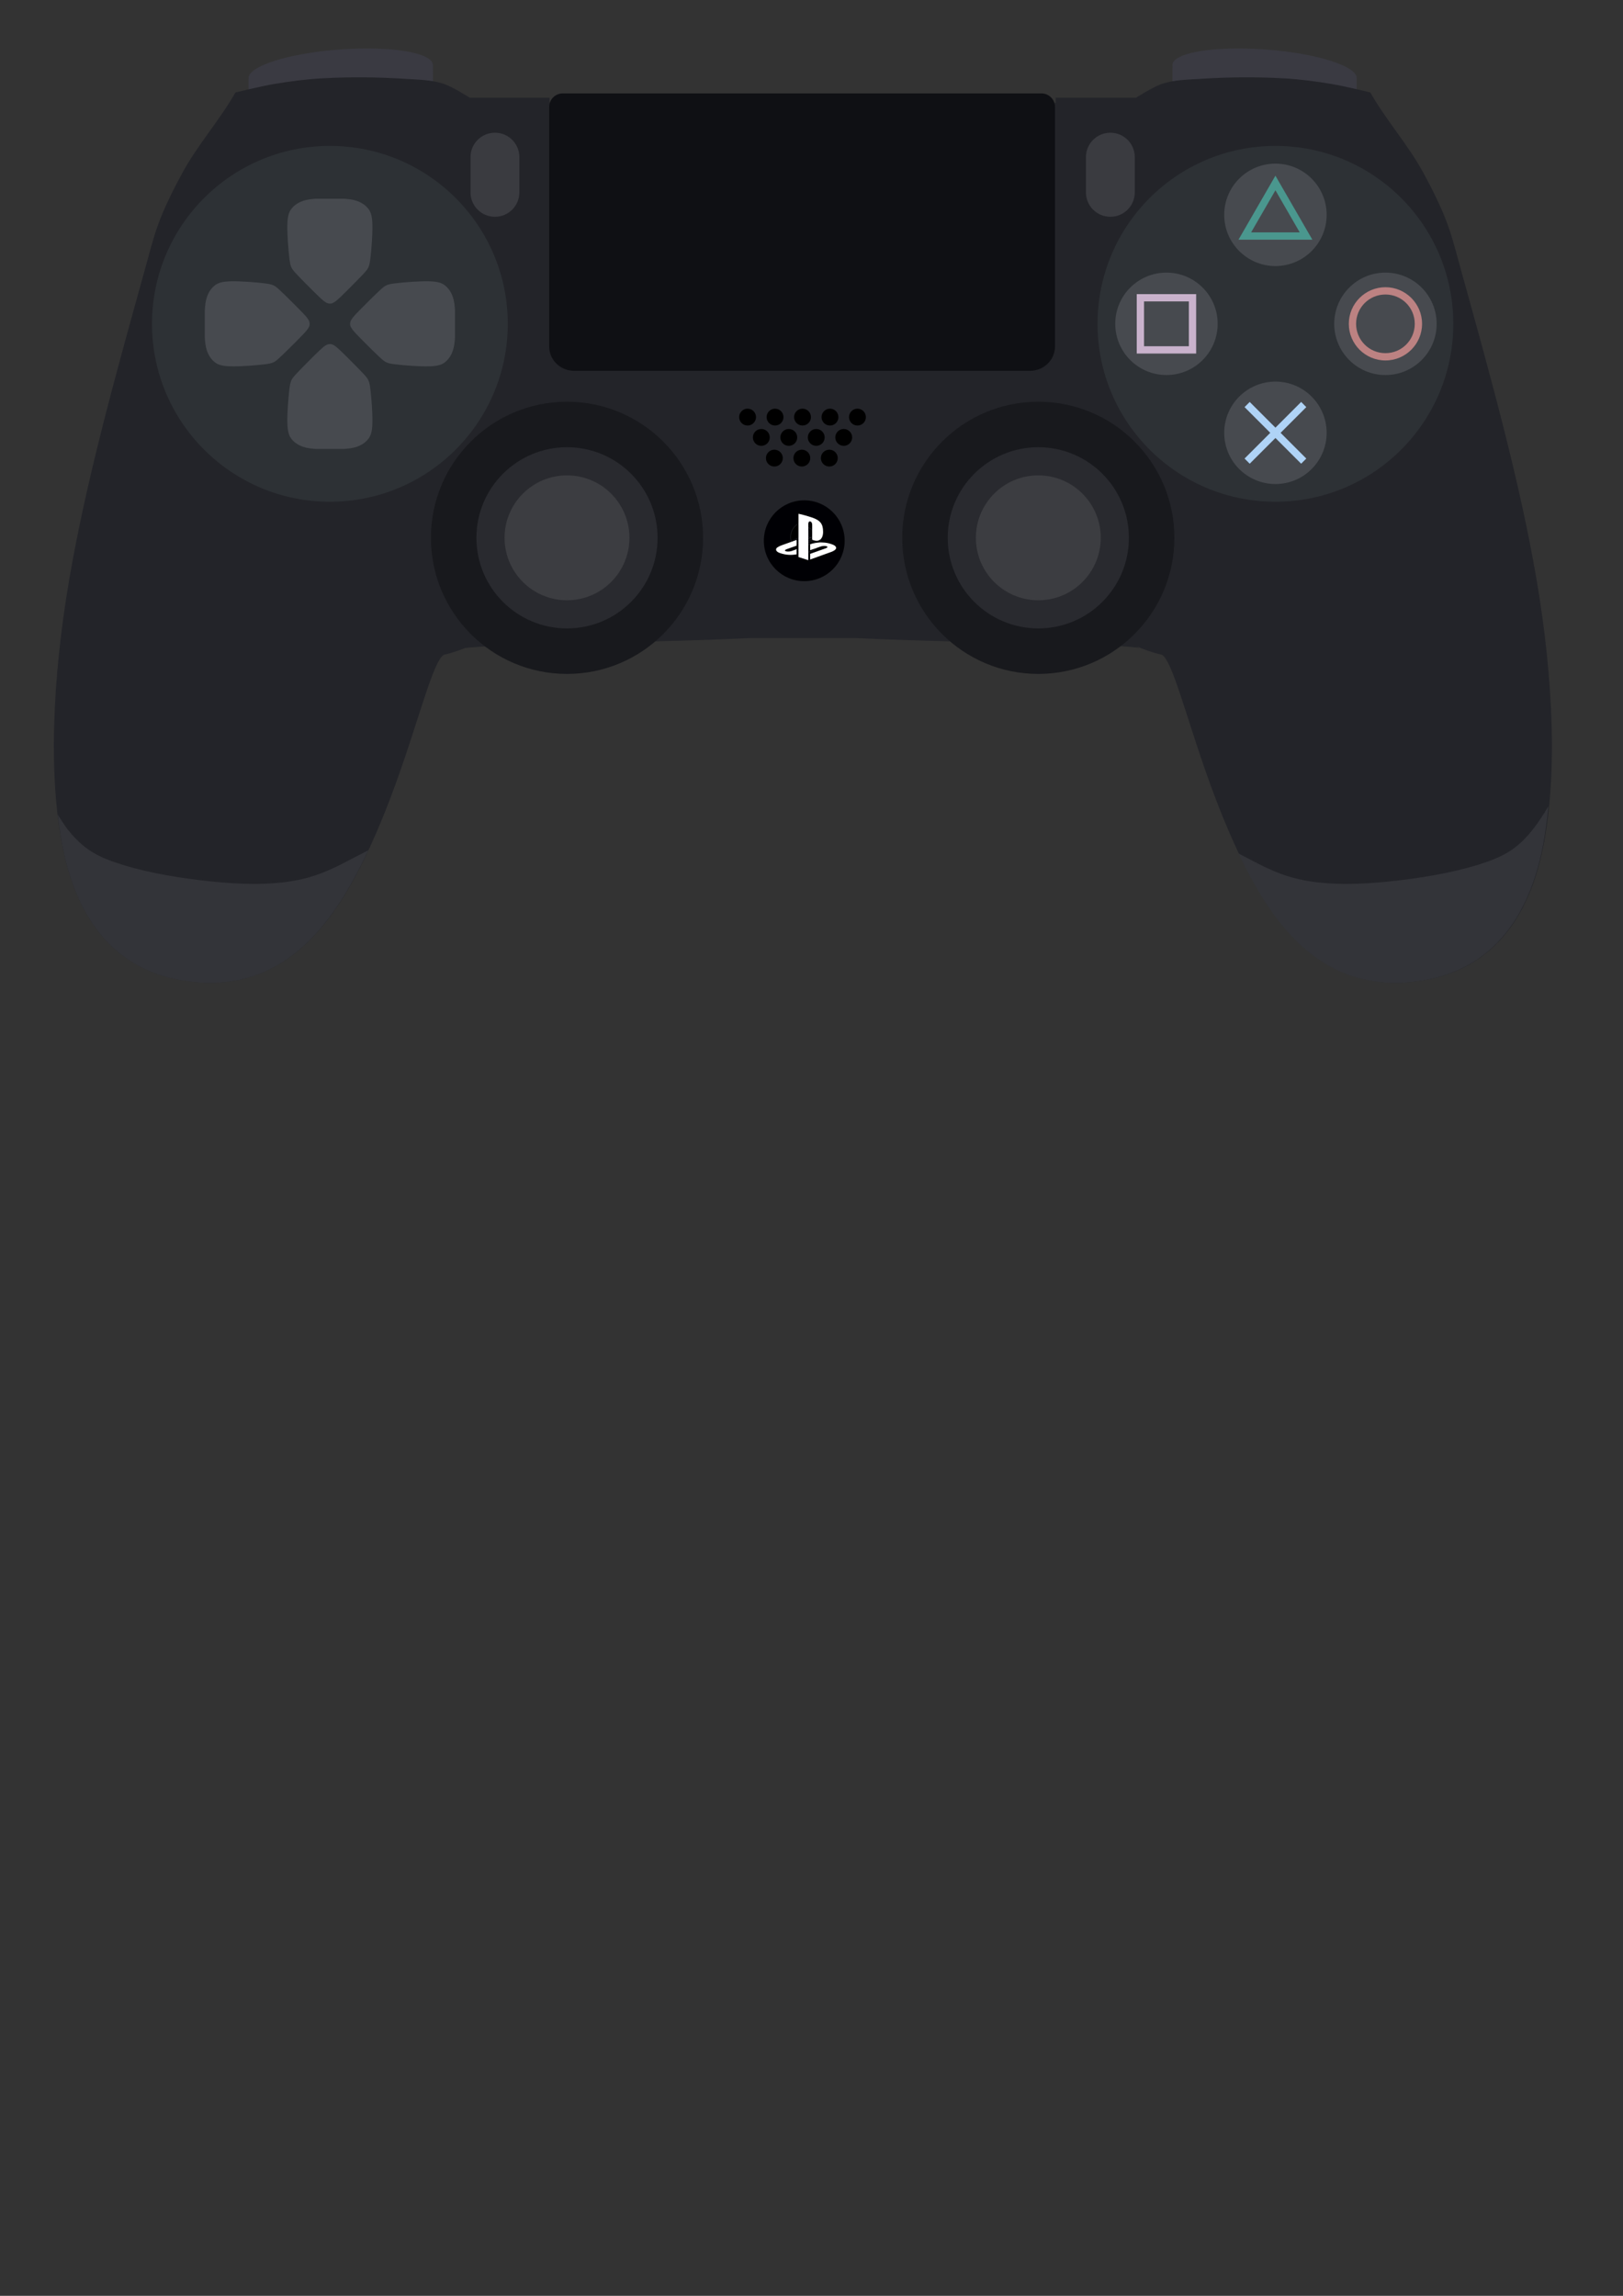 <?xml version="1.0" encoding="UTF-8" standalone="no"?>
<svg
   xmlns:dc="http://purl.org/dc/elements/1.1/"
   xmlns:cc="http://creativecommons.org/ns#"
   xmlns:rdf="http://www.w3.org/1999/02/22-rdf-syntax-ns#"
   xmlns:svg="http://www.w3.org/2000/svg"
   xmlns="http://www.w3.org/2000/svg"
   xmlns:sodipodi="http://sodipodi.sourceforge.net/DTD/sodipodi-0.dtd"
   xmlns:inkscape="http://www.inkscape.org/namespaces/inkscape"
   inkscape:version="1.0.2 (e86c870879, 2021-01-15, custom)"
   sodipodi:docname="ps4_2.svg"
   id="svg8"
   version="1.1"
   viewBox="0 0 210 297"
   height="297mm"
   width="210mm">
  <rect x="0" y="0" width="210" height="297" fill="#333333" stroke="none"/>
  <defs
     id="defs2" />
  <sodipodi:namedview
     inkscape:window-maximized="1"
     inkscape:window-y="-11"
     inkscape:window-x="-11"
     inkscape:window-height="1360"
     inkscape:window-width="2560"
     inkscape:snap-global="true"
     inkscape:object-paths="true"
     inkscape:snap-midpoints="false"
     inkscape:snap-smooth-nodes="false"
     showgrid="false"
     inkscape:document-rotation="0"
     inkscape:current-layer="g1133"
     inkscape:document-units="mm"
     inkscape:cy="154.64301"
     inkscape:cx="140.08841"
     inkscape:zoom="2"
     inkscape:pageshadow="2"
     inkscape:pageopacity="0.0"
     borderopacity="1.0"
     bordercolor="#666666"
     pagecolor="#ffffff"
     id="base"
     inkscape:object-nodes="false"
     inkscape:snap-others="false"
     showguides="false" />
  <g
     id="layer1"
     inkscape:groupmode="layer"
     inkscape:label="Ebene 1">
    <g
       id="g1133"
       transform="matrix(1.573,0,0,1.573,1.123,-0.522)"
       style="stroke-width:0.636">
      <path
         inkscape:connector-curvature="0"
         style="fill:#3a3a42;fill-opacity:1;stroke:none;stroke-width:0.382;stroke-linecap:square;stroke-linejoin:miter;stroke-miterlimit:4;stroke-dasharray:none;stroke-dashoffset:0;stroke-opacity:1;paint-order:normal"
         d="M 29.441,4.318 C 28.713,4.319 27.956,4.348 27.197,4.405 23.012,4.717 19.671,5.781 19.733,6.781 V 9.893 H 34.911 L 34.889,5.65 C 34.839,4.856 32.63,4.316 29.441,4.318 Z"
         id="left_trigger" />
      <path
         id="right_trigger"
         d="M 101.178,4.318 C 101.907,4.319 102.663,4.348 103.423,4.405 107.608,4.717 110.949,5.781 110.886,6.781 V 9.893 H 95.709 L 95.731,5.65 C 95.781,4.856 97.989,4.316 101.178,4.318 Z"
         style="fill:#3a3a42;fill-opacity:1;stroke:none;stroke-width:0.382;stroke-linecap:square;stroke-linejoin:miter;stroke-miterlimit:4;stroke-dasharray:none;stroke-dashoffset:0;stroke-opacity:1;paint-order:normal"
         inkscape:connector-curvature="0" />
      <path
         id="right_handle"
         style="fill:#232429;fill-opacity:1;stroke-width:1.955;stroke-linecap:square"
         d="M 92.749,8.361 C 92.749,8.361 94.155,7.451 94.944,7.203 95.933,6.891 96.997,6.884 98.032,6.817 99.174,6.742 100.32,6.7 101.466,6.692 V 6.692 C 102.611,6.684 103.757,6.712 104.9,6.776 106.221,6.85 107.537,7.024 108.842,7.243 109.905,7.422 112.001,7.934 112.001,7.934 113.319,10.249 115.135,12.262 116.397,14.6 118.539,18.569 118.656,19.673 119.505,22.686 121.955,31.494 124.321,40.025 125.686,48.04 127.048,56.038 127.477,64.468 126.086,70.615 124.694,76.761 121.298,80.096 116.491,80.931 107.534,82.487 103.248,75.389 100.34,68.641 97.431,61.893 96.016,55.046 94.896,54.197 94.082,54 93.344,53.745 92.676,53.436 92.665,53.431 92.654,53.426 92.643,53.421" />
      <path
         id="left_handle"
         style="fill:#232429;fill-opacity:1;stroke-width:1.955;stroke-linecap:square"
         d="M 37.908,8.361 C 37.908,8.361 36.503,7.451 35.714,7.203 34.724,6.891 33.66,6.884 32.625,6.817 31.483,6.742 30.337,6.7 29.192,6.692 V 6.692 C 28.046,6.684 26.9,6.712 25.757,6.776 24.436,6.85 23.12,7.024 21.816,7.243 20.753,7.422 18.656,7.934 18.656,7.934 17.338,10.249 15.522,12.262 14.26,14.6 12.118,18.569 12.001,19.673 11.152,22.686 8.702,31.494 6.336,40.025 4.972,48.04 3.61,56.038 3.18,64.468 4.572,70.615 5.963,76.761 9.36,80.096 14.166,80.931 23.124,82.487 27.409,75.389 30.317,68.641 33.226,61.893 34.642,55.046 35.761,54.197 36.575,54 37.314,53.745 37.981,53.436 37.992,53.431 38.003,53.426 38.014,53.421" />
      <path
         id="body_center"
         style="fill:#232429;fill-opacity:1;stroke:none;stroke-width:0;stroke-linecap:square;stroke-miterlimit:4;stroke-dasharray:none;stroke-opacity:1"
         d="M 37.819,8.368 37.707,53.246 C 37.702,53.248 37.569,53.615 37.564,53.618 38.605,53.521 40.769,53.378 43.164,53.319 47.7,53.206 55.138,53.082 61.004,52.807 H 69.615 C 75.481,53.082 82.919,53.206 87.455,53.319 90.371,53.391 92.038,53.49 93.051,53.617 92.984,53.588 92.914,53.56 92.847,53.529 92.836,53.524 92.825,53.519 92.814,53.514 L 92.92,8.454 92.711,8.369 H 86.128 V 8.792 H 74.096 56.523 44.491 V 8.369 L 38.081,8.371 Z"
         sodipodi:nodetypes="ccccccccsccccccccccc" />
      <path
         inkscape:connector-curvature="0"
         style="fill:#333439;fill-opacity:1;stroke-width:1.955;stroke-linecap:square"
         d="M 29.578,70.26 C 29.166,70.471 28.752,70.682 28.346,70.897 27.762,71.207 27.179,71.511 26.577,71.785 25.974,72.059 25.354,72.302 24.695,72.488 24.037,72.675 23.341,72.806 22.624,72.891 21.907,72.977 21.168,73.018 20.42,73.024 19.673,73.031 18.919,73.004 18.17,72.954 17.422,72.904 16.68,72.832 15.959,72.748 14.518,72.58 13.17,72.366 11.941,72.11 10.713,71.854 9.604,71.555 8.641,71.215 8.16,71.045 7.715,70.864 7.291,70.642 6.866,70.42 6.462,70.156 6.062,69.818 5.662,69.481 5.267,69.069 4.859,68.553 4.597,68.22 4.315,67.76 4.038,67.332 4.174,68.479 4.338,69.593 4.572,70.624 5.963,76.771 9.36,80.106 14.166,80.941 22.412,82.373 26.68,76.47 29.578,70.26 Z"
         id="path1035" />
      <path
         inkscape:connector-curvature="0"
         style="fill:#333439;fill-opacity:1;stroke-width:1.955;stroke-linecap:square"
         d="M 126.656,66.633 C 126.652,66.639 126.648,66.649 126.644,66.655 126.197,67.414 125.777,68.036 125.369,68.553 124.961,69.069 124.566,69.481 124.166,69.818 123.766,70.156 123.362,70.42 122.938,70.642 122.513,70.864 122.068,71.045 121.587,71.215 120.624,71.555 119.515,71.854 118.287,72.11 117.058,72.366 115.711,72.58 114.269,72.748 113.548,72.832 112.806,72.904 112.058,72.954 111.31,73.004 110.555,73.031 109.808,73.024 109.061,73.018 108.321,72.977 107.604,72.891 106.887,72.806 106.192,72.675 105.533,72.488 104.874,72.302 104.254,72.059 103.651,71.785 103.049,71.511 102.466,71.207 101.882,70.897 101.645,70.772 101.401,70.651 101.163,70.525 104.059,76.637 108.326,82.352 116.453,80.941 121.26,80.106 124.656,76.771 126.048,70.624 126.328,69.386 126.516,68.035 126.656,66.633 Z"
         id="path1046" />
      <circle
         r="3.324"
         cy="44.804"
         cx="65.441"
         id="path917"
         style="fill:#000004;fill-opacity:1;stroke:none;stroke-width:2.208;stroke-linecap:square" />
      <path
         inkscape:connector-curvature="0"
         d="M 60.771,33.942 C 60.392,33.947 60.087,34.256 60.087,34.635 60.087,35.018 60.397,35.328 60.78,35.328 61.162,35.328 61.472,35.018 61.473,34.635 61.473,34.452 61.4,34.275 61.27,34.145 61.14,34.015 60.964,33.942 60.78,33.942 60.777,33.942 60.774,33.942 60.772,33.942 Z M 63.031,33.942 C 62.651,33.947 62.346,34.256 62.346,34.635 62.346,35.018 62.656,35.328 63.039,35.328 63.223,35.328 63.399,35.255 63.529,35.126 63.659,34.996 63.732,34.819 63.732,34.635 63.733,34.452 63.66,34.275 63.529,34.145 63.399,34.015 63.223,33.942 63.039,33.942 63.036,33.942 63.034,33.942 63.031,33.942 Z M 65.29,33.942 C 64.91,33.947 64.605,34.256 64.605,34.635 64.605,34.819 64.678,34.996 64.808,35.126 64.939,35.255 65.115,35.328 65.299,35.328 65.681,35.328 65.992,35.018 65.992,34.635 65.992,34.452 65.919,34.275 65.789,34.145 65.659,34.015 65.483,33.942 65.299,33.942 65.296,33.942 65.293,33.942 65.29,33.942 Z M 67.549,33.942 C 67.169,33.947 66.865,34.256 66.865,34.635 66.865,35.018 67.175,35.328 67.558,35.328 67.941,35.328 68.251,35.018 68.251,34.635 68.251,34.452 68.178,34.275 68.048,34.145 67.918,34.015 67.742,33.942 67.558,33.942 67.555,33.942 67.552,33.942 67.549,33.942 Z M 69.809,33.942 C 69.429,33.947 69.124,34.256 69.124,34.635 69.124,35.018 69.435,35.328 69.817,35.328 70.001,35.328 70.178,35.255 70.308,35.126 70.438,34.996 70.511,34.819 70.511,34.635 70.511,34.452 70.438,34.275 70.308,34.145 70.178,34.015 70.001,33.942 69.817,33.942 69.815,33.942 69.812,33.942 69.809,33.942 Z M 61.909,35.612 C 61.725,35.612 61.549,35.685 61.419,35.815 61.289,35.945 61.216,36.122 61.216,36.306 61.216,36.688 61.527,36.998 61.909,36.999 62.093,36.999 62.27,36.926 62.4,36.796 62.53,36.666 62.603,36.489 62.603,36.306 62.603,36.122 62.53,35.945 62.4,35.815 62.27,35.685 62.093,35.612 61.909,35.612 Z M 64.169,35.612 C 63.985,35.612 63.809,35.685 63.679,35.815 63.549,35.945 63.475,36.122 63.476,36.306 63.476,36.489 63.549,36.666 63.679,36.796 63.809,36.926 63.985,36.999 64.169,36.999 64.552,36.998 64.862,36.688 64.862,36.306 64.862,36.122 64.789,35.945 64.659,35.815 64.529,35.685 64.353,35.612 64.169,35.612 Z M 66.428,35.612 C 66.245,35.612 66.068,35.685 65.938,35.815 65.808,35.945 65.735,36.122 65.735,36.306 65.736,36.688 66.046,36.998 66.428,36.999 66.811,36.998 67.121,36.688 67.121,36.306 67.121,36.122 67.049,35.945 66.918,35.815 66.789,35.685 66.612,35.612 66.428,35.612 Z M 68.688,35.612 C 68.504,35.612 68.328,35.685 68.198,35.815 68.068,35.945 67.995,36.122 67.995,36.306 67.995,36.688 68.305,36.998 68.688,36.999 68.872,36.999 69.048,36.926 69.178,36.796 69.308,36.666 69.381,36.489 69.381,36.306 69.381,36.122 69.308,35.945 69.178,35.815 69.048,35.685 68.872,35.612 68.688,35.612 Z M 62.975,37.314 C 62.595,37.319 62.29,37.628 62.29,38.007 62.29,38.191 62.363,38.367 62.493,38.498 62.623,38.627 62.8,38.7 62.984,38.7 63.366,38.7 63.676,38.39 63.677,38.007 63.677,37.824 63.604,37.647 63.474,37.517 63.344,37.387 63.167,37.314 62.984,37.314 62.981,37.314 62.978,37.314 62.975,37.314 Z M 65.234,37.314 C 64.855,37.319 64.55,37.628 64.55,38.007 64.55,38.39 64.86,38.7 65.243,38.7 65.626,38.7 65.936,38.39 65.936,38.007 65.936,37.824 65.863,37.647 65.733,37.517 65.603,37.387 65.427,37.314 65.243,37.314 65.24,37.314 65.237,37.314 65.234,37.314 Z M 67.494,37.314 C 67.114,37.319 66.809,37.628 66.809,38.007 66.809,38.39 67.12,38.7 67.502,38.7 67.686,38.7 67.862,38.627 67.993,38.498 68.123,38.367 68.196,38.191 68.196,38.007 68.196,37.823 68.123,37.647 67.993,37.517 67.863,37.387 67.686,37.314 67.502,37.314 67.5,37.314 67.497,37.314 67.494,37.314 Z"
         style="fill:#000000;stroke:none;stroke-width:1.918;stroke-linecap:square"
         id="mic" />
      <path
         inkscape:connector-curvature="0"
         style="fill:#3a3b40;fill-opacity:1;stroke:none;stroke-width:2.208;stroke-linecap:square"
         d="M 39.999,11.247 C 41.111,11.247 42.007,12.143 42.007,13.255 V 16.152 C 42.007,17.265 41.111,18.16 39.999,18.16 38.886,18.16 37.99,17.265 37.99,16.152 V 13.255 C 37.99,12.143 38.886,11.247 39.999,11.247 Z"
         id="share" />
      <path
         inkscape:connector-curvature="0"
         style="fill:#3a3b40;fill-opacity:1;stroke:none;stroke-width:2.208;stroke-linecap:square"
         d="M 90.621,11.247 C 91.734,11.247 92.629,12.143 92.629,13.255 V 16.152 C 92.629,17.265 91.734,18.16 90.621,18.16 89.508,18.16 88.612,17.265 88.612,16.152 V 13.255 C 88.612,12.143 89.508,11.247 90.621,11.247 Z"
         id="menu" />
      <path
         inkscape:connector-curvature="0"
         d="M 45.58,8.013 C 44.96,8.013 44.46,8.512 44.46,9.133 V 14.091 25.639 28.821 C 44.46,29.933 45.376,30.829 46.514,30.829 H 84.011 C 85.149,30.829 86.066,29.933 86.066,28.821 V 25.639 14.091 9.133 C 86.066,8.512 85.567,8.013 84.946,8.013 Z"
         style="fill:#0f1014;fill-opacity:1;stroke:none;stroke-width:2.233;stroke-linecap:square"
         id="trackpad" />
      <circle
         style="fill:#2d3135;fill-opacity:1;stroke:none;stroke-width:2.208;stroke-linecap:square"
         id="left_circle"
         cx="26.421"
         cy="26.964"
         r="14.632" />
      <path
         inkscape:connector-curvature="0"
         d="M 25.317,16.675 C 25.255,16.679 25.187,16.681 25.129,16.685 24.579,16.728 24.258,16.814 23.975,16.946 23.693,17.078 23.448,17.256 23.26,17.5 23.072,17.745 22.94,18.056 22.923,18.838 22.906,19.62 23.004,20.874 23.088,21.568 23.172,22.263 23.244,22.398 23.601,22.788 23.959,23.179 24.601,23.825 25.039,24.259 25.477,24.693 25.712,24.918 25.89,25.062 26.023,25.169 26.121,25.224 26.211,25.263 26.335,25.309 26.538,25.317 26.633,25.262 26.723,25.224 26.821,25.169 26.953,25.062 27.131,24.918 27.366,24.693 27.804,24.259 28.242,23.825 28.884,23.179 29.242,22.788 29.599,22.398 29.67,22.263 29.755,21.568 29.839,20.874 29.937,19.62 29.92,18.838 29.902,18.056 29.771,17.745 29.583,17.5 29.395,17.256 29.15,17.078 28.868,16.946 28.585,16.814 28.264,16.728 27.714,16.685 27.656,16.681 27.588,16.679 27.526,16.675 Z M 18.295,23.466 C 17.513,23.483 17.202,23.615 16.957,23.803 16.713,23.991 16.535,24.235 16.403,24.518 16.271,24.801 16.185,25.122 16.142,25.671 16.138,25.73 16.136,25.797 16.132,25.86 V 28.068 C 16.136,28.131 16.138,28.198 16.142,28.257 16.185,28.806 16.271,29.127 16.403,29.41 16.535,29.693 16.713,29.937 16.957,30.125 17.202,30.313 17.513,30.445 18.295,30.462 19.077,30.479 20.331,30.382 21.025,30.297 21.72,30.213 21.855,30.142 22.245,29.784 22.636,29.427 23.282,28.784 23.716,28.347 24.15,27.909 24.375,27.674 24.519,27.495 24.626,27.363 24.681,27.265 24.72,27.175 24.747,27.128 24.758,27.054 24.757,26.976 24.756,26.898 24.743,26.816 24.72,26.753 24.681,26.663 24.626,26.565 24.519,26.433 24.375,26.254 24.15,26.019 23.716,25.581 23.282,25.144 22.636,24.501 22.245,24.144 21.855,23.786 21.72,23.715 21.025,23.631 20.331,23.546 19.077,23.449 18.295,23.466 Z M 34.548,23.466 C 33.766,23.449 32.512,23.546 31.818,23.631 31.123,23.715 30.988,23.786 30.598,24.144 30.207,24.501 29.561,25.144 29.127,25.581 28.693,26.019 28.468,26.254 28.324,26.433 28.217,26.565 28.161,26.663 28.123,26.753 28.077,26.878 28.069,27.081 28.123,27.175 28.162,27.265 28.217,27.363 28.324,27.495 28.468,27.674 28.693,27.909 29.127,28.347 29.561,28.784 30.207,29.427 30.598,29.784 30.988,30.142 31.123,30.213 31.818,30.297 32.512,30.382 33.766,30.479 34.548,30.462 35.33,30.445 35.641,30.313 35.886,30.125 36.13,29.937 36.308,29.693 36.44,29.41 36.572,29.127 36.658,28.806 36.701,28.257 36.706,28.198 36.708,28.131 36.711,28.068 V 25.86 C 36.707,25.797 36.705,25.73 36.701,25.671 36.658,25.122 36.572,24.801 36.44,24.518 36.308,24.235 36.13,23.991 35.886,23.803 35.641,23.615 35.33,23.483 34.548,23.466 Z M 26.433,28.628 C 26.355,28.629 26.273,28.643 26.211,28.665 26.121,28.704 26.023,28.759 25.89,28.866 25.712,29.011 25.477,29.235 25.039,29.669 24.601,30.104 23.959,30.75 23.601,31.14 23.244,31.531 23.172,31.666 23.088,32.36 23.004,33.055 22.906,34.308 22.923,35.09 22.94,35.873 23.072,36.184 23.26,36.428 23.448,36.673 23.693,36.851 23.975,36.983 24.258,37.115 24.579,37.2 25.129,37.243 25.187,37.248 25.255,37.25 25.317,37.254 H 27.526 C 27.588,37.25 27.656,37.248 27.714,37.243 28.264,37.2 28.585,37.115 28.868,36.983 29.15,36.851 29.395,36.673 29.583,36.428 29.771,36.184 29.902,35.873 29.92,35.09 29.937,34.308 29.839,33.055 29.755,32.36 29.67,31.666 29.599,31.531 29.242,31.14 28.884,30.75 28.242,30.104 27.804,29.669 27.366,29.235 27.131,29.011 26.953,28.866 26.821,28.759 26.723,28.704 26.633,28.666 26.585,28.639 26.511,28.627 26.433,28.628 Z"
         style="fill:#474a4f;fill-opacity:1;stroke:none;stroke-width:0.168px;stroke-linecap:butt;stroke-linejoin:miter;stroke-opacity:1"
         id="arrows" />
      <circle
         r="14.632"
         cy="26.964"
         cx="104.198"
         id="right_circle"
         style="fill:#2d3135;fill-opacity:1;stroke:none;stroke-width:2.208;stroke-linecap:square" />
      <path
         inkscape:connector-curvature="0"
         style="fill:#474a4f;fill-opacity:1;stroke:none;stroke-width:2.208;stroke-linecap:square"
         d="M 104.199,13.788 C 101.872,13.788 99.986,15.674 99.986,18 99.986,20.327 101.872,22.213 104.199,22.213 106.525,22.212 108.411,20.327 108.411,18 108.411,17.985 108.411,17.969 108.411,17.953 108.385,15.645 106.506,13.788 104.199,13.788 Z"
         id="triangle_button" />
      <path
         inkscape:connector-curvature="0"
         style="fill:#474a4f;fill-opacity:1;stroke:none;stroke-width:2.208;stroke-linecap:square"
         d="M 95.187,22.752 C 92.879,22.778 91.022,24.656 91.023,26.964 91.023,29.291 92.908,31.176 95.235,31.176 97.561,31.176 99.447,29.291 99.447,26.964 99.447,24.638 97.561,22.752 95.235,22.752 95.219,22.752 95.203,22.752 95.187,22.752 Z"
         id="square_button" />
      <path
         style="fill:#474a4f;fill-opacity:1;stroke:none;stroke-width:2.208;stroke-linecap:square"
         d="M 113.2,22.752 C 110.893,22.778 109.035,24.656 109.035,26.964 109.035,28.081 109.479,29.153 110.269,29.943 111.059,30.733 112.131,31.177 113.248,31.176 115.574,31.176 117.46,29.291 117.46,26.964 117.46,24.638 115.574,22.752 113.248,22.752 113.232,22.752 113.216,22.752 113.2,22.752 Z"
         id="circle_button"
         inkscape:connector-curvature="0" />
      <path
         inkscape:connector-curvature="0"
         style="fill:#474a4f;fill-opacity:1;stroke:none;stroke-width:2.208;stroke-linecap:square"
         d="M 104.199,31.715 C 103.081,31.715 102.01,32.159 101.22,32.949 100.43,33.739 99.986,34.811 99.986,35.928 99.986,38.254 101.872,40.14 104.199,40.14 106.525,40.14 108.411,38.254 108.411,35.928 108.411,35.912 108.411,35.896 108.411,35.88 108.385,33.573 106.507,31.715 104.199,31.715 Z"
         id="cross_button" />
      <circle
         r="11.193"
         cy="44.563"
         cx="45.926"
         id="left_analog_base"
         style="fill:#18191d;fill-opacity:1;stroke:none;stroke-width:3.015;stroke-linecap:square" />
      <circle
         style="fill:#292a2f;fill-opacity:1;stroke:none;stroke-width:2.007;stroke-linecap:square"
         id="left_analog"
         cx="45.926"
         cy="44.563"
         r="7.451" />
      <circle
         r="5.136"
         cy="44.563"
         cx="45.926"
         id="left_analog_inner"
         style="opacity:0.222;fill:#808080;stroke:none;stroke-width:1.384;stroke-linecap:square" />
      <circle
         style="fill:#18191d;fill-opacity:1;stroke:none;stroke-width:3.015;stroke-linecap:square"
         id="right_analog_base"
         cx="84.694"
         cy="44.563"
         r="11.193" />
      <circle
         r="7.451"
         cy="44.563"
         cx="84.694"
         id="right_analog"
         style="fill:#292a2f;fill-opacity:1;stroke:none;stroke-width:2.007;stroke-linecap:square" />
      <circle
         style="opacity:0.222;fill:#808080;stroke:none;stroke-width:1.384;stroke-linecap:square"
         id="right_analog_inner"
         cx="84.694"
         cy="44.563"
         r="5.136" />
      <path
         style="color:#000000;font-style:normal;font-variant:normal;font-weight:normal;font-stretch:normal;font-size:medium;line-height:normal;font-family:sans-serif;font-variant-ligatures:normal;font-variant-position:normal;font-variant-caps:normal;font-variant-numeric:normal;font-variant-alternates:normal;font-feature-settings:normal;text-indent:0;text-align:start;text-decoration:none;text-decoration-line:none;text-decoration-style:solid;text-decoration-color:#000000;letter-spacing:normal;word-spacing:normal;text-transform:none;writing-mode:lr-tb;direction:ltr;text-orientation:mixed;dominant-baseline:auto;baseline-shift:baseline;text-anchor:start;white-space:normal;shape-padding:0;clip-rule:nonzero;display:inline;overflow:visible;visibility:visible;isolation:auto;mix-blend-mode:normal;color-interpolation:sRGB;color-interpolation-filters:linearRGB;solid-color:#000000;solid-opacity:1;vector-effect:none;fill:#c9b2cc;fill-opacity:1;fill-rule:nonzero;stroke:none;stroke-width:0.382;stroke-linecap:square;stroke-linejoin:miter;stroke-miterlimit:4;stroke-dasharray:none;stroke-dashoffset:0;stroke-opacity:1;paint-order:normal;color-rendering:auto;image-rendering:auto;shape-rendering:auto;text-rendering:auto;enable-background:accumulate"
         d="M 92.791,24.521 V 24.82 29.408 H 97.678 V 24.521 Z M 93.391,25.12 H 97.078 V 28.808 H 93.391 Z"
         id="square"
         inkscape:connector-curvature="0" />
      <path
         style="color:#000000;font-style:normal;font-variant:normal;font-weight:normal;font-stretch:normal;font-size:medium;line-height:normal;font-family:sans-serif;font-variant-ligatures:normal;font-variant-position:normal;font-variant-caps:normal;font-variant-numeric:normal;font-variant-alternates:normal;font-feature-settings:normal;text-indent:0;text-align:start;text-decoration:none;text-decoration-line:none;text-decoration-style:solid;text-decoration-color:#000000;letter-spacing:normal;word-spacing:normal;text-transform:none;writing-mode:lr-tb;direction:ltr;text-orientation:mixed;dominant-baseline:auto;baseline-shift:baseline;text-anchor:start;white-space:normal;shape-padding:0;clip-rule:nonzero;display:inline;overflow:visible;visibility:visible;isolation:auto;mix-blend-mode:normal;color-interpolation:sRGB;color-interpolation-filters:linearRGB;solid-color:#000000;solid-opacity:1;vector-effect:none;fill:#4a978e;fill-opacity:1;fill-rule:nonzero;stroke:none;stroke-width:0.382;stroke-linecap:square;stroke-linejoin:miter;stroke-miterlimit:4;stroke-dasharray:none;stroke-dashoffset:0;stroke-opacity:1;paint-order:normal;color-rendering:auto;image-rendering:auto;shape-rendering:auto;text-rendering:auto;enable-background:accumulate"
         d="M 104.198,14.781 101.161,20.043 107.236,20.043 106.976,19.593 Z M 104.199,15.981 106.197,19.443 102.199,19.444 Z"
         id="triangle"
         inkscape:connector-curvature="0" />
      <path
         style="color:#000000;font-style:normal;font-variant:normal;font-weight:normal;font-stretch:normal;font-size:medium;line-height:normal;font-family:sans-serif;font-variant-ligatures:normal;font-variant-position:normal;font-variant-caps:normal;font-variant-numeric:normal;font-variant-alternates:normal;font-feature-settings:normal;text-indent:0;text-align:start;text-decoration:none;text-decoration-line:none;text-decoration-style:solid;text-decoration-color:#000000;letter-spacing:normal;word-spacing:normal;text-transform:none;writing-mode:lr-tb;direction:ltr;text-orientation:mixed;dominant-baseline:auto;baseline-shift:baseline;text-anchor:start;white-space:normal;shape-padding:0;clip-rule:nonzero;display:inline;overflow:visible;visibility:visible;isolation:auto;mix-blend-mode:normal;color-interpolation:sRGB;color-interpolation-filters:linearRGB;solid-color:#000000;solid-opacity:1;vector-effect:none;fill:#bc8282;fill-opacity:1;fill-rule:nonzero;stroke:none;stroke-width:0.382;stroke-linecap:square;stroke-linejoin:miter;stroke-miterlimit:4;stroke-dasharray:none;stroke-dashoffset:0;stroke-opacity:1;paint-order:normal;color-rendering:auto;image-rendering:auto;shape-rendering:auto;text-rendering:auto;enable-background:accumulate"
         d="M 113.248,23.953 C 111.588,23.953 110.235,25.304 110.235,26.964 110.235,28.625 111.588,29.976 113.248,29.976 114.909,29.976 116.26,28.625 116.26,26.964 116.26,25.304 114.909,23.953 113.248,23.953 Z M 113.248,24.552 C 114.584,24.552 115.66,25.628 115.66,26.964 115.66,28.3 114.584,29.376 113.248,29.376 111.912,29.376 110.834,28.3 110.834,26.964 110.834,25.628 111.912,24.552 113.248,24.552 Z"
         id="circle"
         inkscape:connector-curvature="0" />
      <path
         style="color:#000000;font-style:normal;font-variant:normal;font-weight:normal;font-stretch:normal;font-size:medium;line-height:normal;font-family:sans-serif;font-variant-ligatures:normal;font-variant-position:normal;font-variant-caps:normal;font-variant-numeric:normal;font-variant-alternates:normal;font-feature-settings:normal;text-indent:0;text-align:start;text-decoration:none;text-decoration-line:none;text-decoration-style:solid;text-decoration-color:#000000;letter-spacing:normal;word-spacing:normal;text-transform:none;writing-mode:lr-tb;direction:ltr;text-orientation:mixed;dominant-baseline:auto;baseline-shift:baseline;text-anchor:start;white-space:normal;shape-padding:0;clip-rule:nonzero;display:inline;overflow:visible;visibility:visible;isolation:auto;mix-blend-mode:normal;color-interpolation:sRGB;color-interpolation-filters:linearRGB;solid-color:#000000;solid-opacity:1;vector-effect:none;fill:#afd3f6;fill-opacity:1;fill-rule:nonzero;stroke:none;stroke-width:0.382;stroke-linecap:butt;stroke-linejoin:miter;stroke-miterlimit:4;stroke-dasharray:none;stroke-dashoffset:0;stroke-opacity:1;color-rendering:auto;image-rendering:auto;shape-rendering:auto;text-rendering:auto;enable-background:accumulate"
         d="M 102.083,33.388 101.659,33.813 C 102.364,34.518 103.069,35.223 103.774,35.928 103.069,36.633 102.364,37.338 101.659,38.043 L 102.083,38.468 C 102.789,37.763 103.493,37.058 104.199,36.353 104.904,37.058 105.608,37.763 106.314,38.468 L 106.738,38.043 C 106.033,37.338 105.328,36.633 104.623,35.928 105.328,35.223 106.034,34.518 106.738,33.813 L 106.314,33.388 C 105.609,34.093 104.904,34.798 104.199,35.503 103.493,34.798 102.788,34.093 102.083,33.388 Z"
         id="cross"
         inkscape:connector-curvature="0" />
      <path
         d="M 65.571,43.239 C 64.879,43.239 64.316,43.802 64.316,44.494 64.316,45.187 64.879,45.75 65.571,45.75 66.264,45.75 66.827,45.187 66.827,44.494 66.827,43.802 66.264,43.239 65.571,43.239 Z M 65.249,44.967 C 65.248,44.975 65.231,44.988 65.22,44.99 65.022,45.023 64.829,45.002 64.641,44.93 64.625,44.923 64.61,44.914 64.596,44.904 64.525,44.853 64.525,44.786 64.598,44.74 64.63,44.72 64.663,44.701 64.698,44.688 64.879,44.621 65.059,44.557 65.249,44.489 65.249,44.555 65.25,44.617 65.248,44.678 65.247,44.687 65.228,44.697 65.215,44.702 65.116,44.738 65.015,44.773 64.916,44.81 64.893,44.818 64.872,44.832 64.85,44.844 64.85,44.849 64.851,44.855 64.851,44.861 64.873,44.868 64.895,44.883 64.916,44.882 64.978,44.878 65.04,44.871 65.1,44.857 65.149,44.846 65.195,44.825 65.25,44.805 65.25,44.863 65.252,44.915 65.249,44.967 Z M 65.654,43.913 C 65.647,43.929 65.649,43.95 65.649,43.969 65.649,44.354 65.649,44.74 65.649,45.126 65.649,45.144 65.649,45.162 65.649,45.188 65.536,45.152 65.431,45.119 65.326,45.084 65.318,45.082 65.311,45.069 65.308,45.059 65.305,45.047 65.307,45.033 65.307,45.02 65.307,44.565 65.308,44.109 65.308,43.654 65.308,43.638 65.308,43.622 65.308,43.6 65.34,43.606 65.367,43.609 65.392,43.617 65.54,43.66 65.688,43.703 65.835,43.749 65.873,43.761 65.91,43.781 65.945,43.801 66.061,43.866 66.128,43.964 66.145,44.096 66.156,44.188 66.161,44.278 66.131,44.368 66.081,44.52 65.942,44.562 65.795,44.492 65.783,44.487 65.776,44.462 65.776,44.446 65.774,44.292 65.776,44.137 65.774,43.983 65.774,43.953 65.765,43.919 65.75,43.893 65.741,43.877 65.71,43.865 65.692,43.867 65.677,43.869 65.662,43.895 65.654,43.913 Z M 66.539,44.678 C 66.618,44.731 66.622,44.794 66.542,44.846 66.493,44.878 66.437,44.901 66.381,44.922 66.168,45 65.954,45.076 65.741,45.152 65.732,45.156 65.722,45.158 65.705,45.162 65.705,45.099 65.703,45.042 65.707,44.986 65.707,44.974 65.726,44.959 65.739,44.954 65.893,44.897 66.048,44.843 66.203,44.787 66.223,44.78 66.244,44.774 66.263,44.763 66.275,44.757 66.282,44.744 66.292,44.734 66.281,44.725 66.271,44.713 66.259,44.71 66.191,44.693 66.123,44.701 66.058,44.724 65.957,44.759 65.858,44.795 65.757,44.83 65.743,44.835 65.728,44.84 65.706,44.847 65.706,44.779 65.705,44.717 65.707,44.655 65.707,44.647 65.722,44.635 65.733,44.632 65.995,44.549 66.254,44.552 66.508,44.661 66.519,44.666 66.529,44.672 66.539,44.678 Z"
         id="path8"
         style="stroke-width:0.041;stroke:#232429;stroke-opacity:1" />
      <path
         style="fill:#ffffff;fill-opacity:1;fill-rule:evenodd;stroke-width:0.025"
         id="ps_logo"
         d="M 68.019,45.506 C 67.923,45.628 67.686,45.715 67.686,45.715 L 65.927,46.347 V 45.881 L 67.222,45.42 C 67.369,45.367 67.391,45.293 67.272,45.254 67.153,45.214 66.937,45.226 66.79,45.279 L 65.927,45.582 V 45.099 L 65.977,45.082 C 65.977,45.082 66.226,44.994 66.577,44.955 66.927,44.916 67.356,44.96 67.693,45.088 68.073,45.208 68.116,45.385 68.019,45.506 Z M 66.095,44.713 V 43.521 C 66.095,43.381 66.069,43.252 65.937,43.216 65.837,43.184 65.774,43.277 65.774,43.417 V 46.401 L 64.97,46.146 V 42.587 C 65.312,42.651 65.81,42.801 66.078,42.892 66.76,43.126 66.991,43.417 66.991,44.073 66.991,44.713 66.596,44.955 66.095,44.713 Z M 63.493,45.832 C 63.103,45.723 63.038,45.494 63.216,45.362 63.38,45.24 63.659,45.149 63.659,45.149 L 64.813,44.738 V 45.206 L 63.983,45.503 C 63.836,45.556 63.814,45.631 63.933,45.67 64.052,45.709 64.268,45.698 64.415,45.645 L 64.813,45.5 V 45.919 C 64.788,45.923 64.76,45.928 64.734,45.932 64.335,45.997 63.911,45.97 63.493,45.832 Z" />
    </g>
  </g>
</svg>
